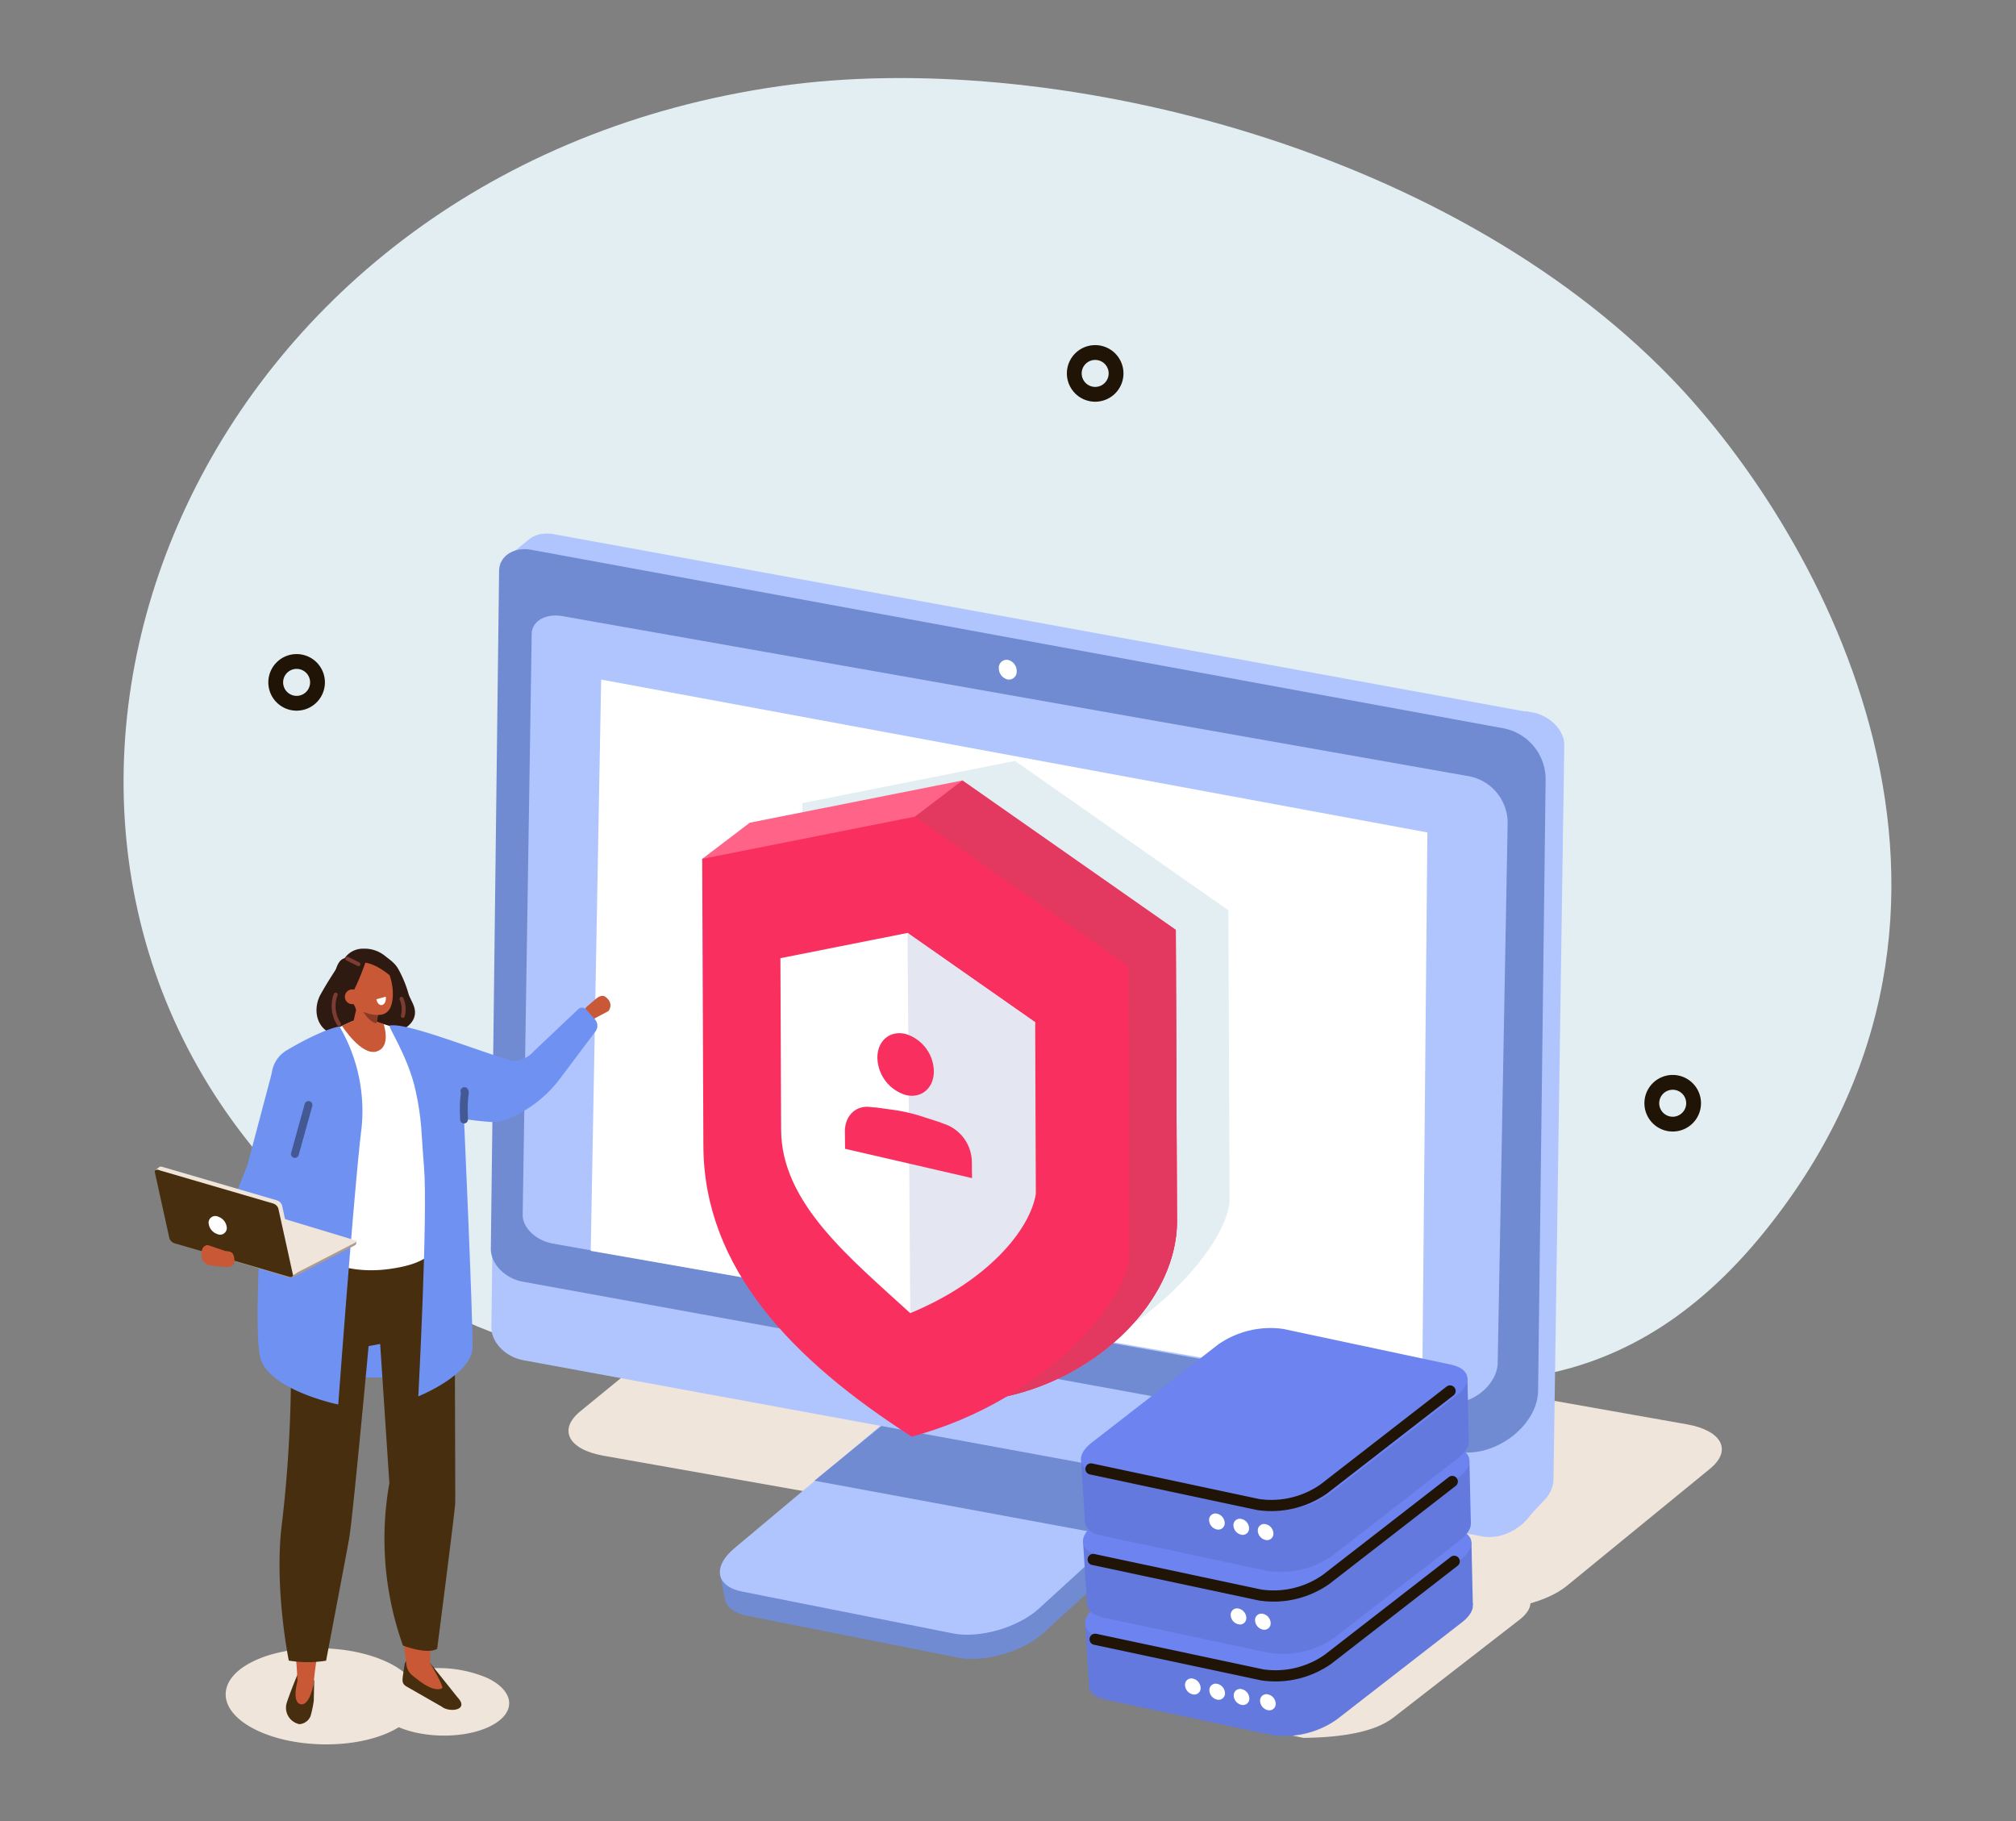 <svg xmlns="http://www.w3.org/2000/svg" xmlns:xlink="http://www.w3.org/1999/xlink" width="310" height="280" viewBox="0 0 310 280">
  <rect x="0" y="0" width="310" height="280" fill="#808080" stroke="none"/>
  <defs>
    <clipPath id="clip-path">
      <rect id="Rectángulo_375106" data-name="Rectángulo 375106" width="271.842" height="256.21" fill="none"/>
    </clipPath>
    <clipPath id="clip-path-3">
      <rect id="Rectángulo_375103" data-name="Rectángulo 375103" width="12.617" height="14.042" fill="none"/>
    </clipPath>
  </defs>
  <g id="Grupo_1067340" data-name="Grupo 1067340" transform="translate(9664 5855)">
    <rect id="Rectángulo_375108" data-name="Rectángulo 375108" width="310" height="280" transform="translate(-9664 -5855)" fill="none"/>
    <g id="Grupo_1067332" data-name="Grupo 1067332" transform="translate(-9645 -5843)">
      <g id="Grupo_1067337" data-name="Grupo 1067337" clip-path="url(#clip-path)">
        <g id="Grupo_1067336" data-name="Grupo 1067336">
          <g id="Grupo_1067335" data-name="Grupo 1067335" clip-path="url(#clip-path)">
            <path id="Trazado_802298" data-name="Trazado 802298" d="M238.055,46.213c23.272,24.095,54.718,80.908,14.395,131.018-43.888,54.541-100.136-6.656-140.066,10.035,0,0-48.48,33.145-93.437-24S12.106,13.913,100.873,1.247c40.936-5.841,102.242,8.792,137.182,44.966" transform="translate(0 0)" fill="#e3eef2"/>
            <path id="Trazado_802299" data-name="Trazado 802299" d="M715.932,469.355a3.212,3.212,0,1,1-3.29-3.133A3.212,3.212,0,0,1,715.932,469.355Z" transform="translate(-474.509 -311.802)" fill="none" stroke="#1f1406" stroke-linecap="round" stroke-linejoin="round" stroke-width="2.277"/>
            <path id="Trazado_802300" data-name="Trazado 802300" d="M447.8,130.555a3.212,3.212,0,1,1-3.29-3.133A3.212,3.212,0,0,1,447.8,130.555Z" transform="translate(-295.184 -85.217)" fill="none" stroke="#1f1406" stroke-linecap="round" stroke-linejoin="round" stroke-width="2.277"/>
            <path id="Trazado_802301" data-name="Trazado 802301" d="M77.071,274.057a3.212,3.212,0,1,1-3.212-3.212A3.212,3.212,0,0,1,77.071,274.057Z" transform="translate(-47.248 -181.137)" fill="none" stroke="#1f1406" stroke-linecap="round" stroke-linejoin="round" stroke-width="2.277"/>
            <path id="Trazado_802302" data-name="Trazado 802302" d="M344.041,605.387,211.939,582c-5.406-.957-7-4.016-3.552-6.833l22.028-18.012c3.445-2.817,10.62-4.325,16.026-3.367l132.1,23.385c5.406.957,7,4.016,3.552,6.833L360.068,602.02c-3.445,2.817-10.62,4.324-16.026,3.367" transform="translate(-138.149 -370.174)" fill="#efe5da"/>
            <path id="Trazado_802303" data-name="Trazado 802303" d="M333.436,239.169,182.812,211.677l-.013,0-.3-.055h0l-.527-.1q-.1-.016-.2-.028c-.069-.009-.138-.016-.206-.022s-.137-.011-.205-.014-.141-.006-.211-.007-.14,0-.21,0-.148,0-.222.01H180.7l-.02,0c-.064,0-.127.01-.19.017l-.1.013-.078.01-.061.008c-.077.012-.152.026-.227.042l-.019,0h0q-.134.028-.263.064l-.029.009c-.04.011-.078.025-.117.036s-.093.027-.138.043l-.038.015c-.063.023-.123.048-.184.073-.033.014-.067.025-.1.04l-.021.011q-.18.082-.347.18l-.025.013c-.013.007-.023.017-.035.025a3.573,3.573,0,0,0-.41.286l-4.922,4.028a3.588,3.588,0,0,1,.4-.28c.054-.033.111-.064.167-.094s.135-.073.205-.106.169-.075.256-.109c.033-.013.065-.027.1-.039q.182-.066.375-.116l.072-.018c.131-.032.264-.06.4-.081l.03,0q.216-.032.442-.046l.036,0q.221-.011.45,0l.045,0c.161.006.325.018.491.039q.1.012.2.028l.159.027,1.106.2,154.9,28.447c.23.042.713-4.971.22-5.061m-152.39-26.73Z" transform="translate(-115.952 -141.416)" fill="#b0c5fd"/>
            <path id="Trazado_802304" data-name="Trazado 802304" d="M646.429,298.479c0-.005,0-.01,0-.016q-.015-.083-.034-.167t-.041-.166c0-.008,0-.016-.007-.023l-.007-.023c-.011-.038-.022-.077-.034-.115-.016-.054-.034-.107-.053-.16-.009-.025-.019-.05-.028-.075l-.012-.032-.019-.051c-.021-.053-.043-.1-.066-.157s-.045-.1-.068-.146l0-.006,0,0c-.026-.052-.052-.1-.079-.154s-.055-.1-.084-.151l-.024-.039-.017-.029c-.016-.027-.031-.054-.048-.08q-.044-.071-.091-.141c-.023-.035-.048-.07-.073-.105l-.01-.015-.011-.016c-.031-.044-.063-.087-.1-.131s-.064-.083-.1-.124l-.043-.052-.018-.022-.04-.048c-.036-.042-.072-.083-.109-.125l-.113-.122-.011-.011-.018-.018c-.041-.043-.083-.085-.125-.127s-.082-.076-.123-.114l-.082-.076-.039-.036c-.069-.061-.141-.118-.213-.176-.023-.019-.046-.039-.07-.058l-.011-.009q-.139-.108-.286-.21l-.042-.028-.038-.025c-.034-.023-.068-.046-.1-.068q-.086-.056-.175-.109l-.068-.039-.035-.021-.064-.037c-.057-.032-.115-.064-.174-.094l-.134-.068-.024-.012-.022-.011c-.062-.03-.125-.059-.188-.088s-.131-.057-.2-.084l0,0,0,0c-.064-.026-.128-.051-.193-.075s-.137-.049-.206-.073l-.026-.008-.029-.009-.15-.047c-.068-.02-.137-.039-.206-.057l-.058-.014-.019-.005h-.006l-.122-.03c-.068-.015-.136-.029-.205-.043l-1.108-.2-5.129,3.988s1.453.269,1.521.285.137.032.2.05.138.037.206.057.137.042.2.065l.085.03c.109.038.217.078.323.121h0c.107.044.213.091.317.14l.04.018q.148.072.293.15l.044.024q.141.078.276.161l.048.03q.135.084.264.175c.045.031.087.064.131.1s.106.077.157.117.117.1.174.144c.037.031.076.062.113.094s.062.058.093.086c.056.051.111.1.164.154l.042.042c.072.073.143.147.211.223l.017.019q.106.12.2.244l.02.026q.095.122.182.247l.022.032q.085.123.162.25l.023.038q.075.126.142.255l.02.04c.044.087.085.174.123.262l.016.039c.037.089.072.179.1.269l.012.036c.031.092.059.183.083.276.012.047.024.093.034.14s.023.111.033.167.02.117.027.176.014.118.019.178.009.129.011.194,0,.1,0,.151c0,0,0,.1,0,.274l-1.747,115.614,3.664-3.944a4.659,4.659,0,0,0,1.353-3.01l1.641-111.739c.006-.488.015-1.222.015-1.222,0-.05,0-.1,0-.151s0-.085-.007-.128c0,0,0,0,0-.007s0-.012,0-.017,0-.028,0-.042q-.007-.089-.019-.178c-.006-.047-.014-.094-.021-.14,0-.007,0-.014,0-.021" transform="translate(-424.942 -196.557)" fill="#b0c5fd"/>
            <path id="Trazado_802305" data-name="Trazado 802305" d="M459.913,605.325s-.778.659-.83.745c-.024.039-.269.415-.385.564-.086.111-.379.449-.433.507-.158.17-34.463,31.29-34.463,31.29l1.1,5.468,33.8-30.858a1.322,1.322,0,0,0,.663-.432c.054-.058.1-.116.148-.173.1-.112.2-.223.285-.334l0,0c.115-.148.215-.3.309-.442.026-.04.049-.079.073-.119s.058-.091.083-.136.035-.079.056-.12c.06-.114.113-.227.16-.34.016-.039.04-.078.055-.117s.016-.06.027-.091c.034-.1.061-.2.085-.292.012-.046.031-.094.041-.14,0-.023,0-.045.008-.069.016-.091.024-.18.031-.27,0-.05.016-.1.018-.152,0-.018,0-.034,0-.051a2.444,2.444,0,0,0-.019-.275c-.005-.049,0-.1-.011-.148,0-.024-.008-.047-.013-.07Z" transform="translate(-283.433 -404.832)" fill="#708bd2"/>
            <path id="Trazado_802306" data-name="Trazado 802306" d="M325.432,698.345c-.229.2-.472.4-.726.584-.078.058-.156.116-.236.172-.282.2-.574.394-.88.578l-.05.031q-.386.229-.793.441c-.039.02-.081.038-.12.058-.234.119-.47.236-.713.346l-.092.039c-.312.139-.631.27-.954.393-.119.045-.238.089-.358.132q-.283.1-.569.195-.2.066-.405.127c-.165.05-.331.1-.5.142-.143.039-.287.078-.431.113s-.31.074-.465.108-.3.065-.444.094-.309.058-.463.084-.292.049-.439.07c-.166.024-.331.044-.5.063-.137.016-.275.032-.411.044-.2.018-.4.029-.6.04-.111.006-.224.014-.334.017q-.536.015-1.051-.011c-.171-.009-.338-.024-.5-.04-.085-.008-.173-.013-.257-.023-.255-.03-.5-.068-.747-.116l-32.42-6.432c-2-.4-2.811.327-3.051-.861l.762,3.807c.24,1.188,1.388,2.125,3.392,2.522l32.42,6.432c.242.048.492.086.747.116.084.01.172.015.258.023.145.014.289.031.438.039.022,0,.045,0,.066,0q.515.026,1.051.011c.024,0,.046,0,.069,0,.087,0,.177-.013.265-.017.2-.01.4-.022.6-.04.045,0,.09,0,.135-.009.092-.009.185-.024.277-.035.165-.019.329-.039.5-.063.056-.008.111-.013.167-.021.091-.014.182-.034.273-.049.154-.026.307-.053.461-.083.06-.012.12-.02.18-.032.089-.019.178-.042.267-.062.154-.034.309-.069.463-.108.062-.015.124-.027.185-.043.083-.022.165-.048.248-.071.166-.045.331-.092.5-.142.066-.02.133-.036.2-.057s.137-.048.206-.07c.19-.062.379-.127.568-.194.076-.028.153-.05.228-.079.045-.017.087-.037.131-.054.323-.123.642-.253.954-.393.025-.011.051-.02.076-.031l.016-.008c.242-.11.479-.227.713-.346.039-.02.081-.038.12-.058q.407-.212.793-.441l.011-.006.037-.025c.307-.184.6-.379.882-.579.08-.057.158-.114.236-.172.254-.189.5-.383.725-.585.027-.024.06-.046.087-.07l.054-.049-1.1-5.468c-.045.041-.1.079-.142.12" transform="translate(-185.203 -464.627)" fill="#708bd2"/>
            <path id="Trazado_802307" data-name="Trazado 802307" d="M358.138,585.754c3.894.773,4.577,3.6,1.539,6.372l-33.8,30.858c-3.164,2.888-9.123,4.606-13.177,3.8l-32.42-6.432c-4.054-.8-4.606-3.815-1.217-6.657l36.226-30.376c3.256-2.73,8.953-4.29,12.848-3.518Z" transform="translate(-185.147 -387.631)" fill="#b0c5fd"/>
            <path id="Trazado_802308" data-name="Trazado 802308" d="M320.741,632.774l46.783,8.65,9.443-8.653-45.091-9.1Z" transform="translate(-214.507 -417.104)" fill="#708bd2"/>
            <g id="Grupo_1067334" data-name="Grupo 1067334" transform="translate(153.017 213.821)" opacity="0.29" style="mix-blend-mode: multiply;isolation: isolate">
              <g id="Grupo_1067333" data-name="Grupo 1067333">
                <g id="Grupo_1067332-2" data-name="Grupo 1067332" clip-path="url(#clip-path-3)">
                  <path id="Trazado_802309" data-name="Trazado 802309" d="M461.987,656.065l.727,3.543,11.89-10.643-.7-3.4Z" transform="translate(-461.987 -645.566)" fill="#45446c"/>
                </g>
              </g>
            </g>
            <path id="Trazado_802310" data-name="Trazado 802310" d="M331.545,388.67c-.022,3.566-4.523,6.937-8.328,6.238l-147.555-27.1c-2.736-.5-4.931-2.77-4.9-5.068l1.27-104.209c.028-2.3,2.266-3.751,5-3.249L332.191,283.78Z" transform="translate(-114.202 -170.665)" fill="#b0c5fd"/>
            <path id="Trazado_802311" data-name="Trazado 802311" d="M331.539,348.1c-.067,5.416-6.7,10.422-12.438,9.379L175.4,331.342c-2.736-.5-4.931-2.77-4.9-5.068l1.27-104.209c.028-2.3,2.267-3.751,5-3.249l149.39,27.435a7.977,7.977,0,0,1,6.535,7.943Z" transform="translate(-114.025 -146.275)" fill="#708bd2"/>
            <path id="Trazado_802312" data-name="Trazado 802312" d="M335.227,364.4c-.065,3.548-4.284,6.788-7.982,6.13l-137.3-24.449c-2.6-.465-4.677-2.438-4.647-4.407l1.387-89.34c.031-1.97,2.159-3.188,4.757-2.723l139.336,24.608a7.31,7.31,0,0,1,5.975,7.35Z" transform="translate(-123.924 -166.872)" fill="#b0c5fd"/>
            <path id="Trazado_802313" data-name="Trazado 802313" d="M409.107,271.812a1.2,1.2,0,0,1-1.387,1.269,1.758,1.758,0,0,1-1.355-1.739,1.2,1.2,0,0,1,1.387-1.269,1.758,1.758,0,0,1,1.355,1.739" transform="translate(-271.771 -180.608)" fill="#fff"/>
            <path id="Trazado_802314" data-name="Trazado 802314" d="M495.753,712.82l-25.714-5.476c.743-1.354.346-3.489,2.881-5.457l19.4-15.055a14.049,14.049,0,0,1,10.1-2.408l25.714,5.476c3.02.643,3.417,2.779.883,4.746l-19.4,15.055c-2.535,1.967-7.08,3.05-13.864,3.118" transform="translate(-314.355 -457.609)" fill="#efe5da"/>
            <path id="Trazado_802315" data-name="Trazado 802315" d="M344.742,389.428,216.9,367.084l1.6-87.839,127.051,23.506Z" transform="translate(-145.061 -186.755)" fill="#fff"/>
            <path id="Trazado_802316" data-name="Trazado 802316" d="M387.98,599.7l13.217-5.768-3.349-4.171Z" transform="translate(-259.475 -394.425)" fill="#2b4ca1"/>
            <path id="Trazado_802317" data-name="Trazado 802317" d="M505.845,679.774l.217,9.608-6.693,1.344-52.32,11.235-.594-9.367Z" transform="translate(-298.583 -454.623)" fill="#6479de"/>
            <path id="Trazado_802318" data-name="Trazado 802318" d="M476.276,713.3l-25.541-5.439c-3-.639-3.395-2.76-.877-4.715L469.125,688.2a13.95,13.95,0,0,1,10.031-2.391l25.54,5.439c3,.639,3.395,2.76.877,4.714l-19.266,14.953a13.952,13.952,0,0,1-10.032,2.391" transform="translate(-299.75 -458.533)" fill="#6479de"/>
            <path id="Trazado_802319" data-name="Trazado 802319" d="M474.6,684.208l-25.714-5.476c-3.02-.643-3.417-2.779-.883-4.746l19.4-15.055a14.046,14.046,0,0,1,10.1-2.408L503.211,662c3.021.643,3.418,2.779.883,4.747L484.7,681.8a14.048,14.048,0,0,1-10.1,2.407" transform="translate(-298.499 -438.949)" fill="#6c83f0"/>
            <path id="Trazado_802320" data-name="Trazado 802320" d="M495.211,744.4a.974.974,0,0,1-1.2.992,1.516,1.516,0,0,1-1.2-1.434.973.973,0,0,1,1.2-.992,1.515,1.515,0,0,1,1.2,1.434" transform="translate(-329.591 -496.87)" fill="#fff"/>
            <path id="Trazado_802321" data-name="Trazado 802321" d="M506.519,746.84a.974.974,0,0,1-1.2.992,1.516,1.516,0,0,1-1.2-1.434.973.973,0,0,1,1.2-.992,1.515,1.515,0,0,1,1.2,1.434" transform="translate(-337.153 -498.503)" fill="#fff"/>
            <path id="Trazado_802322" data-name="Trazado 802322" d="M517.827,749.281a.974.974,0,0,1-1.2.992,1.516,1.516,0,0,1-1.2-1.434.973.973,0,0,1,1.2-.992,1.515,1.515,0,0,1,1.2,1.434" transform="translate(-344.716 -500.136)" fill="#fff"/>
            <path id="Trazado_802323" data-name="Trazado 802323" d="M530.054,751.726a.974.974,0,0,1-1.2.992,1.516,1.516,0,0,1-1.2-1.434.974.974,0,0,1,1.2-.992,1.516,1.516,0,0,1,1.2,1.434" transform="translate(-352.892 -501.771)" fill="#fff"/>
            <path id="Trazado_802324" data-name="Trazado 802324" d="M506.284,688.567l-19.4,15.055a14.046,14.046,0,0,1-10.1,2.407l-25.714-5.476" transform="translate(-301.67 -460.503)" fill="none" stroke="#1f1406" stroke-linecap="round" stroke-linejoin="round" stroke-width="1.72"/>
            <path id="Trazado_802325" data-name="Trazado 802325" d="M504.913,641.686l.217,9.608-6.693,1.344-52.32,11.235-.594-9.367Z" transform="translate(-297.96 -429.15)" fill="#6479de"/>
            <path id="Trazado_802326" data-name="Trazado 802326" d="M475.345,675.214l-25.54-5.439c-3-.639-3.395-2.76-.877-4.714l19.266-14.953a13.953,13.953,0,0,1,10.032-2.391l25.54,5.439c3,.639,3.395,2.76.877,4.714l-19.266,14.953a13.953,13.953,0,0,1-10.032,2.391" transform="translate(-299.127 -433.06)" fill="#6479de"/>
            <path id="Trazado_802327" data-name="Trazado 802327" d="M473.666,646.12l-25.714-5.476c-3.02-.643-3.417-2.779-.883-4.746l19.4-15.055a14.046,14.046,0,0,1,10.1-2.408l25.714,5.476c3.02.643,3.418,2.779.883,4.747l-19.4,15.055a14.048,14.048,0,0,1-10.1,2.407" transform="translate(-297.877 -413.476)" fill="#6c83f0"/>
            <path id="Trazado_802328" data-name="Trazado 802328" d="M516.42,711.887a.974.974,0,0,1-1.2.992,1.516,1.516,0,0,1-1.2-1.434.974.974,0,0,1,1.2-.992,1.515,1.515,0,0,1,1.2,1.434" transform="translate(-343.775 -475.127)" fill="#fff"/>
            <path id="Trazado_802329" data-name="Trazado 802329" d="M527.728,714.329a.974.974,0,0,1-1.2.992,1.515,1.515,0,0,1-1.2-1.434.973.973,0,0,1,1.2-.992,1.515,1.515,0,0,1,1.2,1.434" transform="translate(-351.338 -476.76)" fill="#fff"/>
            <path id="Trazado_802330" data-name="Trazado 802330" d="M503.982,603.6l.217,9.608-6.693,1.344-52.32,11.235-.594-9.367Z" transform="translate(-297.337 -403.677)" fill="#6479de"/>
            <path id="Trazado_802331" data-name="Trazado 802331" d="M474.413,637.127l-25.54-5.439c-3-.639-3.395-2.76-.877-4.715l19.266-14.953a13.951,13.951,0,0,1,10.032-2.391l25.54,5.439c3,.639,3.395,2.76.877,4.714l-19.266,14.953a13.952,13.952,0,0,1-10.032,2.391" transform="translate(-298.504 -407.588)" fill="#6479de"/>
            <path id="Trazado_802332" data-name="Trazado 802332" d="M472.734,608.032l-25.714-5.476c-3.02-.643-3.417-2.779-.883-4.746l19.4-15.055a14.048,14.048,0,0,1,10.1-2.408l25.714,5.476c3.02.643,3.417,2.779.883,4.747l-19.4,15.055a14.047,14.047,0,0,1-10.1,2.407" transform="translate(-297.253 -388.004)" fill="#6c83f0"/>
            <path id="Trazado_802333" data-name="Trazado 802333" d="M506.385,667.836a.974.974,0,0,1-1.2.992,1.516,1.516,0,0,1-1.2-1.434.973.973,0,0,1,1.2-.992,1.515,1.515,0,0,1,1.2,1.434" transform="translate(-337.064 -445.666)" fill="#fff"/>
            <path id="Trazado_802334" data-name="Trazado 802334" d="M517.693,670.277a.974.974,0,0,1-1.2.992,1.516,1.516,0,0,1-1.2-1.434.973.973,0,0,1,1.2-.992,1.515,1.515,0,0,1,1.2,1.434" transform="translate(-344.626 -447.299)" fill="#fff"/>
            <path id="Trazado_802335" data-name="Trazado 802335" d="M529,672.719a.974.974,0,0,1-1.2.992,1.516,1.516,0,0,1-1.2-1.434.973.973,0,0,1,1.2-.992,1.515,1.515,0,0,1,1.2,1.434" transform="translate(-352.188 -448.932)" fill="#fff"/>
            <path id="Trazado_802336" data-name="Trazado 802336" d="M347.374,412.312h0c-18.333-11.741-31.966-25.875-32.043-44.688l-.181-44.145,32.692-6.492,32.812,22.969.181,44.145c.394,6.312-12.323,22.53-33.462,28.211" transform="translate(-210.768 -211.996)" fill="#e3eef2"/>
            <path id="Trazado_802337" data-name="Trazado 802337" d="M304.67,421.41h0c-16.81-5.477-28.453-25.887-28.531-44.7l-7.5-38.575,7.319-5.57,32.692-6.492,32.813,22.969.181,44.145c.5,15.416-18.338,30.167-36.974,28.223" transform="translate(-179.662 -218.072)" fill="#ff6488"/>
            <path id="Trazado_802338" data-name="Trazado 802338" d="M319.814,421.41h0c-16.811-5.477-28.453-25.887-28.531-44.7l25.192-45.067,7.319-5.57,32.813,22.969.181,44.145c.5,15.416-18.338,30.167-36.973,28.223" transform="translate(-194.806 -218.072)" fill="#e33961"/>
            <path id="Trazado_802339" data-name="Trazado 802339" d="M319.814,467.789h0c-16.811-5.477-28.453-25.887-28.531-44.7l58-22.1,7.319-5.57.181,44.145c.345,10.677-8.584,21.036-20.3,25.749a35.107,35.107,0,0,1-16.675,2.474" transform="translate(-194.806 -264.451)" fill="#e33961"/>
            <path id="Trazado_802340" data-name="Trazado 802340" d="M300.863,438.214h0c-18.333-11.741-31.966-25.875-32.043-44.688l-.181-44.145,32.692-6.492,32.812,22.969L334.325,410c.395,6.312-12.323,22.53-33.462,28.211" transform="translate(-179.662 -229.319)" fill="#f9305f"/>
            <path id="Trazado_802341" data-name="Trazado 802341" d="M324.919,455.326c-9.281-8.491-19.813-16.929-19.859-28.178l-.108-26.4,19.549-3.882L344.122,410.6l-3.149,17.014c.046,11.25-16.054,27.71-16.054,27.71" transform="translate(-203.947 -265.419)" fill="#fff"/>
            <path id="Trazado_802342" data-name="Trazado 802342" d="M364.392,455.326h0l-.418-58.458L383.6,410.6,383.7,437c-.911,5.528-7.425,13.422-19.311,18.325" transform="translate(-243.42 -265.419)" fill="#e4e6f2"/>
            <path id="Trazado_802343" data-name="Trazado 802343" d="M358.656,449.218c.029,2.6-1.89,4.255-4.286,3.7a6.118,6.118,0,0,1-4.392-5.706c-.029-2.6,1.89-4.255,4.286-3.7a6.118,6.118,0,0,1,4.393,5.706" transform="translate(-234.059 -296.544)" fill="#f9305f"/>
            <path id="Trazado_802344" data-name="Trazado 802344" d="M350.415,480.283a8.6,8.6,0,0,1-.888-.333l-2.742-.883a26.576,26.576,0,0,0-4.518-1.039l-2.618-.36a7.043,7.043,0,0,1-.885-.076c-2.208-.267-3.91,1.358-3.882,3.818l.03,2.611,9.7,2.241.119.028,9.7,2.241-.03-2.611a6.257,6.257,0,0,0-3.989-5.636" transform="translate(-223.963 -319.387)" fill="#f9305f"/>
            <path id="Trazado_802345" data-name="Trazado 802345" d="M505.377,651.51l-19.4,15.055a14.046,14.046,0,0,1-10.1,2.408L450.165,663.5" transform="translate(-301.064 -435.72)" fill="none" stroke="#1f1406" stroke-linecap="round" stroke-linejoin="round" stroke-width="1.72"/>
            <path id="Trazado_802346" data-name="Trazado 802346" d="M504.349,609.49l-19.4,15.055a14.046,14.046,0,0,1-10.1,2.407l-25.714-5.476" transform="translate(-300.376 -407.618)" fill="none" stroke="#1f1406" stroke-linecap="round" stroke-linejoin="round" stroke-width="1.72"/>
            <path id="Trazado_802347" data-name="Trazado 802347" d="M51.33,731.1c5.55-2.889,14.946-2.9,20.986-.014a12.542,12.542,0,0,1,2.593,1.615,19.245,19.245,0,0,1,12.722.791c4.244,2.025,4.523,5.312.623,7.343-3.748,1.951-9.985,2.025-14.233.232-.258.161-.529.318-.819.469-5.55,2.89-14.946,2.9-20.986.014s-6.437-7.56-.887-10.45" transform="translate(-31.71 -487.497)" fill="#efe5da"/>
            <rect id="Rectángulo_375104" data-name="Rectángulo 375104" width="15.162" height="13.279" transform="translate(31.628 199.786) rotate(-89.86)" fill="#6f92f2"/>
            <path id="Trazado_802348" data-name="Trazado 802348" d="M79.742,742.227l-.072,3.124a16.616,16.616,0,0,1-.49,2.354,2,2,0,0,1-1.711,1.249,2.575,2.575,0,0,1-1.945-3.314c.534-1.626,1.6-4.219,1.6-4.219a5.816,5.816,0,0,0,2.619.806" transform="translate(-50.423 -495.851)" fill="#472e0e"/>
            <path id="Trazado_802349" data-name="Trazado 802349" d="M76.473,637.456c.723,1.747,2.161,2.243,2.468.506.892-9.805,4.129-17.843,4.969-27.008.943-10.291.206-10.538,1.628-26.314l-9.706.623c.7,11.507.1,25.9.1,25.9-3.565,10.756-.031,12.605.541,26.292" transform="translate(-49.732 -390.999)" fill="#c95836"/>
            <path id="Trazado_802350" data-name="Trazado 802350" d="M82.605,744.607s-.576,3.361-1.984,3.073-.484-3.58-.484-3.58Z" transform="translate(-53.396 -497.644)" fill="#c95836"/>
            <path id="Trazado_802351" data-name="Trazado 802351" d="M86.292,574.65s-2.63,28.613-3.192,31.7-3.533,18.708-3.533,18.708a17.772,17.772,0,0,1-5.738-.014s-2.36-11.586-1.007-21.451a205.145,205.145,0,0,0,1.346-23.022l6.324-9.812Z" transform="translate(-48.422 -381.716)" fill="#472e0e"/>
            <path id="Trazado_802352" data-name="Trazado 802352" d="M95.154,406.225c-.98-.248-1.844.686-2.36,1.492-1.043,1.638-1.632,2.52-2.567,4.192-.974,1.688-1.055,4.481,1.18,5.844,3.161,1.754,5.047.782,6.607,1.048,1.257-.089,7.99-1.236,6.492-5.174-.191-.5-.5-1.027-.747-1.655A17.6,17.6,0,0,0,102.13,408c-1.32-2.31-5.742-3.774-6.976-1.774" transform="translate(-59.908 -271.047)" fill="#2e1a10" fill-rule="evenodd"/>
            <path id="Trazado_802353" data-name="Trazado 802353" d="M138.012,739.9l-4.342-5.44a5.459,5.459,0,0,0-3.047-.43.861.861,0,0,0-.787.846l-.145.878c-.2,1.474-.4,1.955.506,2.472l5.368,3.07c1.093.913,4.28.589,2.447-1.4" transform="translate(-86.622 -490.877)" fill="#472e0e"/>
            <path id="Trazado_802354" data-name="Trazado 802354" d="M137.144,735.7s2.206,3.672,1.866,3.883c-1.412.877-4.4-1.825-4.4-1.825s1.943-2.239,2.534-2.059" transform="translate(-90.025 -492.02)" fill="#c95836"/>
            <path id="Trazado_802355" data-name="Trazado 802355" d="M123.974,625.21a2.6,2.6,0,0,0,1,1.817c1.431,1.036,2.482-.474,2.645-1.984.24-10.164,2.623-18.088,2.852-27.589.258-10.668-.519-10.871-.147-27.225l-9.957,1.314c1.52,11.807,1.9,26.68,1.9,26.68-2.865,11.092.137,13.687,1.708,26.986" transform="translate(-80.499 -381.361)" fill="#c95836"/>
            <path id="Trazado_802356" data-name="Trazado 802356" d="M75.937,535.958s-2.672,4.317-.517,10.879c1.394,4.245,11.614,6.679,11.614,6.679l2.3-.433,1.417,21.4a48.792,48.792,0,0,0,2.085,24.963s3.658,1.442,5.265.516c0,0,2.746-21.246,2.776-22.42s-.117-38.215-.117-38.215Z" transform="translate(-49.878 -358.441)" fill="#472e0e"/>
            <path id="Trazado_802357" data-name="Trazado 802357" d="M217.418,426.509h0a1.376,1.376,0,0,1,.119,1.921l-2.247,1.184c-.494.443-.19.085-.75-.532s-1.1-.272-.343-1.324l1.425-1.216a2.189,2.189,0,0,1,.62-.382c.424-.165.737-.135,1.176.349" transform="translate(-143.003 -284.949)" fill="#c95836"/>
            <path id="Trazado_802358" data-name="Trazado 802358" d="M127.834,446.622c-3.671-1.831-3.015-3.962-3.015-3.962l-1.177-8.376c2.624-.554,13.919,4.093,18.9,5.425a4.231,4.231,0,0,0,3.208-1.46l6.87-6.5a.832.832,0,0,1,1.2.053l1.364,1.543a1.454,1.454,0,0,1,.073,1.837l-5.574,7.412a19.012,19.012,0,0,1-7.9,6.034,6.507,6.507,0,0,1-2.963.452c-2.372-.187-7.614-.775-10.98-2.454" transform="translate(-82.69 -288.592)" fill="#6f92f2"/>
            <path id="Trazado_802359" data-name="Trazado 802359" d="M88.337,438.7c-.064.025,1.361.413-2.2-.635a10.434,10.434,0,0,0-4.759-.38l-4.639,2.109c-8.416,2.84-8.542,5.279-6.308,9.762a26.586,26.586,0,0,1,2.116,7.547c.167,2.841-.364,10.655-.821,11.58-.594,1.2,4.675,8.617,15.6,7.042,8.6-1.24,7.521-4.769,7.2-9.468-.2-2.956-.1-9.986-.129-12.332a25.172,25.172,0,0,0-1.773-8.7c-.663-1.817-1.121-3.119-1.418-3.976a3.453,3.453,0,0,0-1.706-1.954Z" transform="translate(-46.282 -292.632)" fill="#fff"/>
            <path id="Trazado_802360" data-name="Trazado 802360" d="M74.816,440.253a25.732,25.732,0,0,1,3.395,15.635c-1.09,8.666-3.583,42.5-3.583,42.5s-9.816-2.013-11.816-6.656c-1.712-3.973.8-35.355,1.59-44.276a4.738,4.738,0,0,1,2.445-3.609c1.844-1.11,5.69-3.162,7.97-3.593" transform="translate(-41.616 -294.435)" fill="#6f92f2"/>
            <path id="Trazado_802361" data-name="Trazado 802361" d="M123.553,439.872c-.459-.012,2.8,4.664,3.961,10.025.992,4.563.842,6.388,1.286,11.7.61,7.3-.878,35.285-.878,35.285s8.233-3.3,8.334-7.517-1.471-38.83-1.471-38.83l-2.918-8.194s-6.834-2.43-8.313-2.468" transform="translate(-82.601 -294.18)" fill="#6f92f2"/>
            <path id="Trazado_802362" data-name="Trazado 802362" d="M158.049,470.3c.251.258-.234.443-.062,4.372" transform="translate(-105.634 -314.533)" fill="none" stroke="#445994" stroke-linecap="round" stroke-linejoin="round" stroke-width="1.21"/>
            <path id="Trazado_802363" data-name="Trazado 802363" d="M107.822,438.077s1.237,3.5-1.1,4.2-5.3-3.941-5.3-3.941l1.764-.825,3.212.02Z" transform="translate(-67.83 -292.604)" fill="#c95836"/>
            <path id="Trazado_802364" data-name="Trazado 802364" d="M129.034,427.44a4.046,4.046,0,0,1,.207,2.626" transform="translate(-86.296 -285.866)" fill="none" stroke="#7d3c31" stroke-linecap="round" stroke-linejoin="round" stroke-width="0.605"/>
            <path id="Trazado_802365" data-name="Trazado 802365" d="M108.163,430.551l.274-.283c.715.176,1.347.077,1.481-.63l.756-3.986a1.418,1.418,0,0,0-1.056-1.606l-.212-.053c-.715-.176-1.83,0-1.964.708l-.98,4.207c-.134.707.986,1.466,1.7,1.642" transform="translate(-71.193 -283.519)" fill="#c95836"/>
            <path id="Trazado_802366" data-name="Trazado 802366" d="M112.3,431.491a3.228,3.228,0,0,1-2.9-1.589s1.066,2.6,2.643,2.954Z" transform="translate(-73.167 -287.512)" fill="#873b24"/>
            <path id="Trazado_802367" data-name="Trazado 802367" d="M103.884,408.144a1.652,1.652,0,0,1,2.484-.778c.87-.423,1.952.071,2.782,1.426,1.154,1.888,1.541,4.957.663,6.566a1.852,1.852,0,0,1-1.635.93,4.5,4.5,0,0,1-1.708-.219c-1.994-.64-2.019-.347-2.788-1.6-1.154-1.888-.675-4.712.2-6.321" transform="translate(-68.884 -272.243)" fill="#c95836"/>
            <path id="Trazado_802368" data-name="Trazado 802368" d="M102.623,408.542c-1.887,5.627-2.4,4.7-2.256,6.667.026.347,1.168,1.388.109,1.693,0,0-3.4-.408-2.93-4.9.58-5.591,3.418-2.769,3.418-2.769Z" transform="translate(-65.208 -273.213)" fill="#2e1a10"/>
            <path id="Trazado_802369" data-name="Trazado 802369" d="M100.473,407.588c.328-1.632,2.584-2.134,5.979.637,1.248-.576.507-2.05-.539-2.832a4.983,4.983,0,0,0-3.464-1.256,3.426,3.426,0,0,0-3.518,3.1c-.041.2-.926.939-.937,1.1l.742-.26c-.087,1.327.4-.656,1.737-.491" transform="translate(-65.538 -270.271)" fill="#2e1a10"/>
            <path id="Trazado_802370" data-name="Trazado 802370" d="M118.271,427.726h0c.4-.109.642-.681.544-1.278l-1.441.395c.1.6.5.992.9.883" transform="translate(-78.498 -285.202)" fill="#fff"/>
            <path id="Trazado_802371" data-name="Trazado 802371" d="M103.3,425.2a1.134,1.134,0,1,0-.409-1.551,1.134,1.134,0,0,0,.409,1.551" transform="translate(-68.707 -282.956)" fill="#c95836"/>
            <line id="Línea_1773" data-name="Línea 1773" x1="1.722" y1="0.847" transform="translate(34.402 135.401)" fill="none" stroke="#7d3c31" stroke-linecap="round" stroke-linejoin="round" stroke-width="0.605"/>
            <path id="Trazado_802372" data-name="Trazado 802372" d="M98.4,430.015a5.057,5.057,0,0,1-.513-4.557" transform="translate(-65.267 -284.539)" fill="none" stroke="#7d3c31" stroke-linecap="round" stroke-linejoin="round" stroke-width="0.605"/>
            <path id="Trazado_802373" data-name="Trazado 802373" d="M51.637,462l-3.753,14.159-4.743,11.918,5.023,1.033,5.953-9.581,1.895-8.98Z" transform="translate(-28.852 -308.978)" fill="#6f92f2"/>
            <path id="Trazado_802374" data-name="Trazado 802374" d="M53.133,530.8l.068-.388-.728.288-.1-.226L36.36,525.627a1.322,1.322,0,0,0-.822.136L27.5,529.9l.016-.086-1.454.589-.076.413H26c.01.038.047.069.112.089l16.658,5.039a1.324,1.324,0,0,0,.823-.137l9.307-4.787c.142-.073.222-.153.235-.22Z" transform="translate(-17.38 -351.517)" fill="#ad9b8f"/>
            <path id="Trazado_802375" data-name="Trazado 802375" d="M42.977,534.7l-16.659-5.039c-.193-.058-.138-.215.122-.349l9.307-4.787a1.322,1.322,0,0,1,.822-.137l16.659,5.039c.193.058.138.215-.122.349L43.8,534.568a1.324,1.324,0,0,1-.822.137" transform="translate(-17.524 -350.691)" fill="#efe5da"/>
            <path id="Trazado_802376" data-name="Trazado 802376" d="M34.205,511.277a1.214,1.214,0,0,0-.809-.76l-17.609-5.146a.619.619,0,0,0-.391-.006h0l0,0a.306.306,0,0,0-.092.056l-.592.468.533-.081,1.581,7.162a1.213,1.213,0,0,0,.809.76L34.282,518.6l.535.359.917,3.062a1.214,1.214,0,0,0,.714-.352Z" transform="translate(-9.836 -337.961)" fill="#efe5da"/>
            <path id="Trazado_802377" data-name="Trazado 802377" d="M15.076,506.84l17.609,5.146a1.212,1.212,0,0,1,.809.76l1.6,7.241c0,.005,0,.01,0,.015l.64,2.9c.068.309-.184.47-.563.359l-17.609-5.146a1.214,1.214,0,0,1-.81-.76l-1.6-7.241c0-.005,0-.01,0-.015l-.64-2.9c-.068-.309.184-.47.563-.359" transform="translate(-9.699 -338.944)" fill="#472e0e"/>
            <path id="Trazado_802378" data-name="Trazado 802378" d="M42.269,530.229a1.033,1.033,0,0,1-1.494.85,1.933,1.933,0,0,1-1.31-1.8,1.032,1.032,0,0,1,1.494-.85,1.933,1.933,0,0,1,1.31,1.8" transform="translate(-26.391 -353.347)" fill="#fff"/>
            <path id="Trazado_802379" data-name="Trazado 802379" d="M36.2,543.462h0c-.149-.974.293-1.73.983-1.68l2.675.91c.691.05,1.195.076,1.344,1.052s-.169,1.5-1.422,1.391l-1.959-.193a2.367,2.367,0,0,1-.77-.206,1.4,1.4,0,0,1-.852-1.273" transform="translate(-24.19 -362.334)" fill="#c95836"/>
            <line id="Línea_1774" data-name="Línea 1774" y1="7.532" x2="2.092" transform="translate(26.345 157.9)" fill="none" stroke="#445994" stroke-linecap="round" stroke-linejoin="round" stroke-width="1.21"/>
          </g>
        </g>
      </g>
    </g>
  </g>
</svg>
